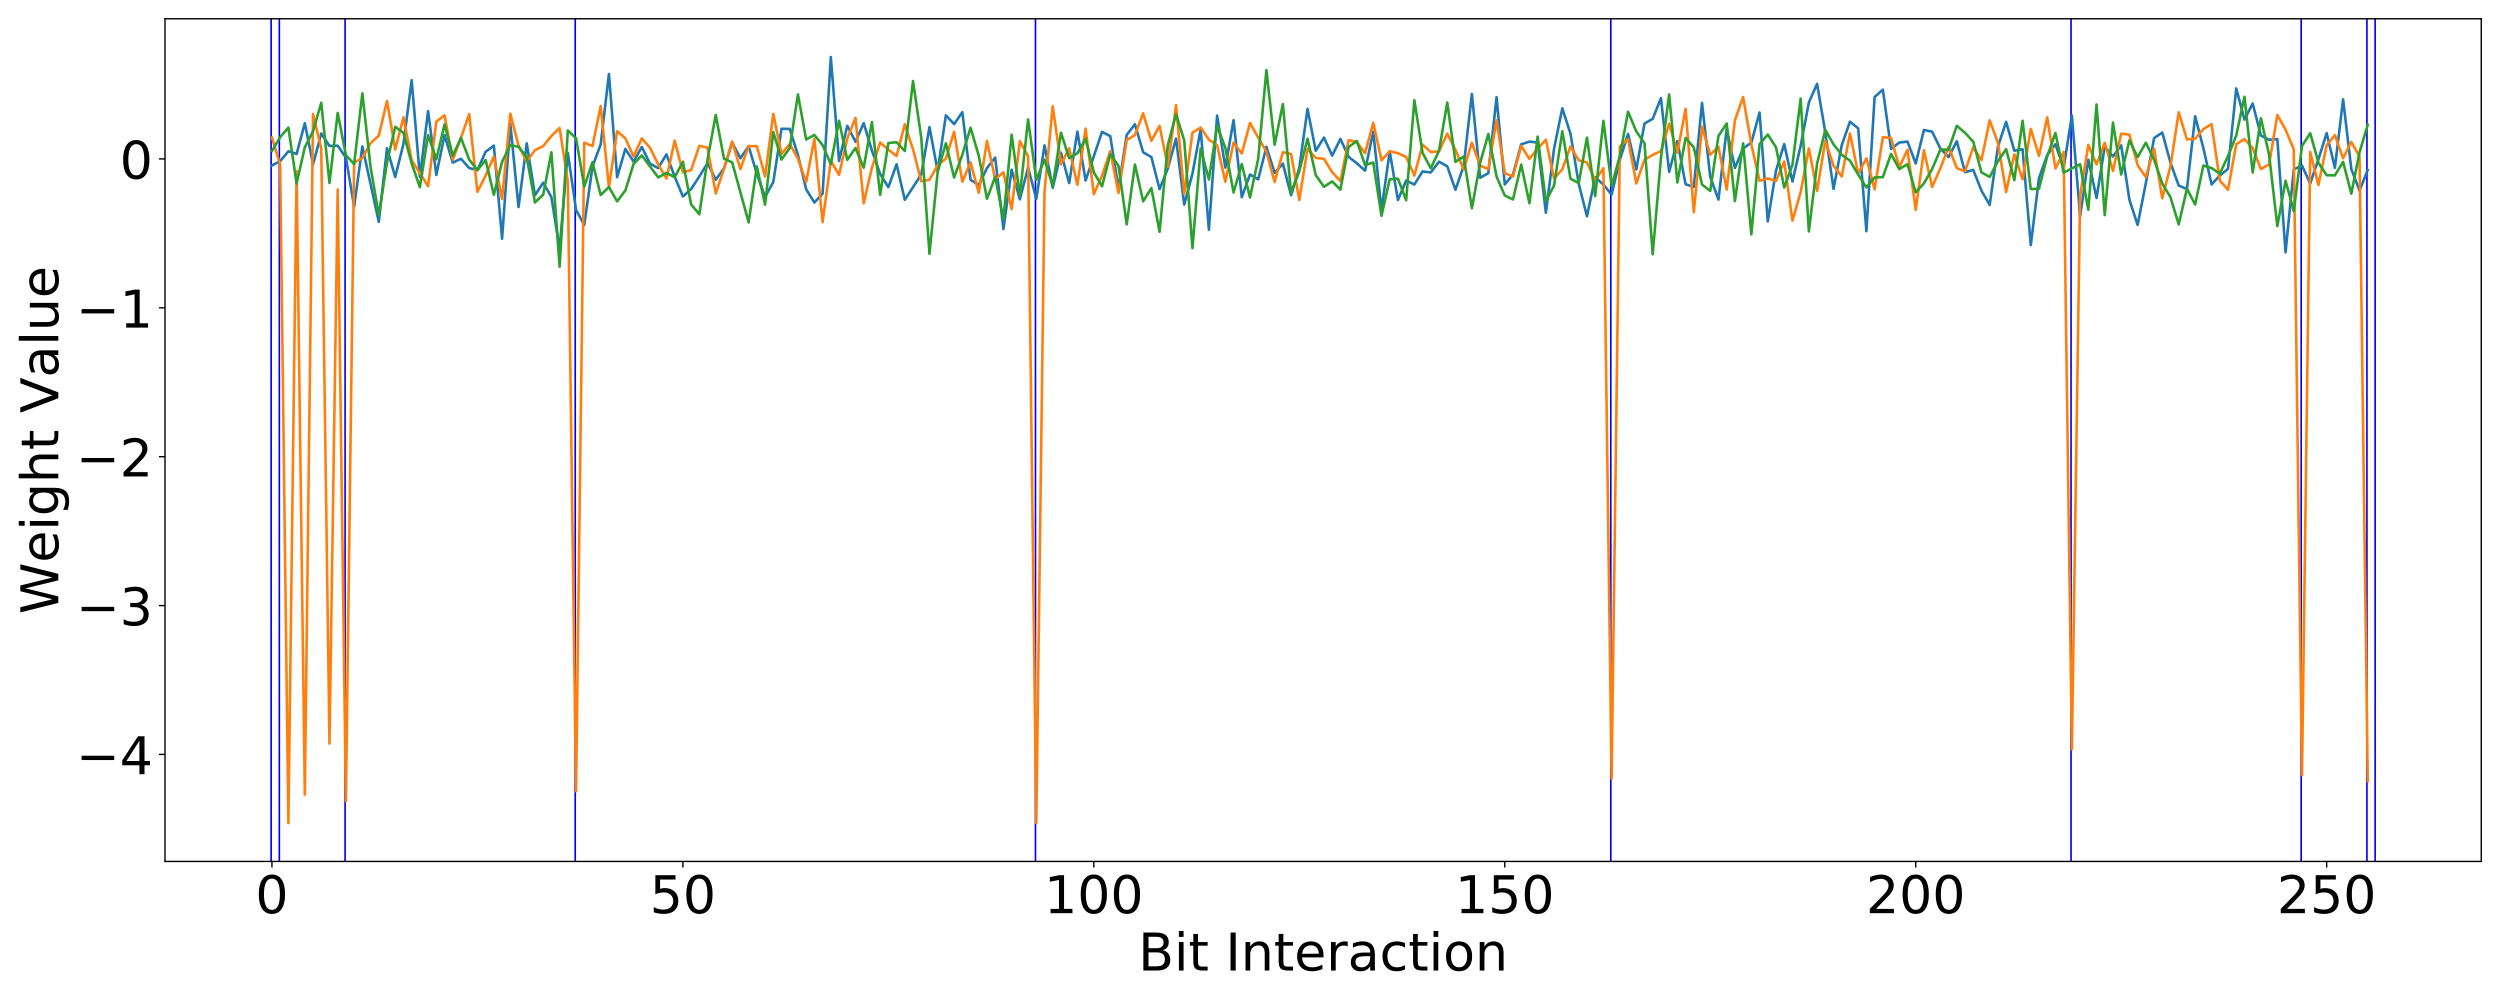 <?xml version="1.0" encoding="utf-8" standalone="no"?>
<!DOCTYPE svg PUBLIC "-//W3C//DTD SVG 1.1//EN"
  "http://www.w3.org/Graphics/SVG/1.1/DTD/svg11.dtd">
<!-- Created with matplotlib (https://matplotlib.org/) -->
<svg height="576pt" version="1.1" viewBox="0 0 1440 576" width="1440pt" xmlns="http://www.w3.org/2000/svg" xmlns:xlink="http://www.w3.org/1999/xlink">
 <defs>
  <style type="text/css">
*{stroke-linecap:butt;stroke-linejoin:round;white-space:pre;}
  </style>
 </defs>
 <g id="figure_1">
  <g id="patch_1">
   <path d="M 0 576 
L 1440 576 
L 1440 0 
L 0 0 
z
" style="fill:#ffffff;"/>
  </g>
  <g id="axes_1">
   <g id="patch_2">
    <path d="M 95.05 496.2 
L 1429.2 496.2 
L 1429.2 10.8 
L 95.05 10.8 
z
" style="fill:#ffffff;"/>
   </g>
   <g id="patch_3">
    <path clip-path="url(#pf827d7ad3f)" d="M 155.693 496.2 
L 155.693 10.8 
L 156.64 10.8 
L 156.64 496.2 
z
" style="fill:#0000ff;"/>
   </g>
   <g id="patch_4">
    <path clip-path="url(#pf827d7ad3f)" d="M 160.427 496.2 
L 160.427 10.8 
L 161.374 10.8 
L 161.374 496.2 
z
" style="fill:#0000ff;"/>
   </g>
   <g id="patch_5">
    <path clip-path="url(#pf827d7ad3f)" d="M 198.3 496.2 
L 198.3 10.8 
L 199.246 10.8 
L 199.246 496.2 
z
" style="fill:#0000ff;"/>
   </g>
   <g id="patch_6">
    <path clip-path="url(#pf827d7ad3f)" d="M 330.853 496.2 
L 330.853 10.8 
L 331.8 10.8 
L 331.8 496.2 
z
" style="fill:#0000ff;"/>
   </g>
   <g id="patch_7">
    <path clip-path="url(#pf827d7ad3f)" d="M 595.96 496.2 
L 595.96 10.8 
L 596.907 10.8 
L 596.907 496.2 
z
" style="fill:#0000ff;"/>
   </g>
   <g id="patch_8">
    <path clip-path="url(#pf827d7ad3f)" d="M 927.343 496.2 
L 927.343 10.8 
L 928.29 10.8 
L 928.29 496.2 
z
" style="fill:#0000ff;"/>
   </g>
   <g id="patch_9">
    <path clip-path="url(#pf827d7ad3f)" d="M 1192.45 496.2 
L 1192.45 10.8 
L 1193.397 10.8 
L 1193.397 496.2 
z
" style="fill:#0000ff;"/>
   </g>
   <g id="patch_10">
    <path clip-path="url(#pf827d7ad3f)" d="M 1325.004 496.2 
L 1325.004 10.8 
L 1325.95 10.8 
L 1325.95 496.2 
z
" style="fill:#0000ff;"/>
   </g>
   <g id="patch_11">
    <path clip-path="url(#pf827d7ad3f)" d="M 1362.876 496.2 
L 1362.876 10.8 
L 1363.823 10.8 
L 1363.823 496.2 
z
" style="fill:#0000ff;"/>
   </g>
   <g id="patch_12">
    <path clip-path="url(#pf827d7ad3f)" d="M 1367.61 496.2 
L 1367.61 10.8 
L 1368.557 10.8 
L 1368.557 496.2 
z
" style="fill:#0000ff;"/>
   </g>
   <g id="matplotlib.axis_1">
    <g id="xtick_1">
     <g id="line2d_1">
      <defs>
       <path d="M 0 0 
L 0 3.5 
" id="mf8bdac8a5b" style="stroke:#000000;stroke-width:0.8;"/>
      </defs>
      <g>
       <use style="stroke:#000000;stroke-width:0.8;" x="156.64" xlink:href="#mf8bdac8a5b" y="496.2"/>
      </g>
     </g>
     <g id="text_1">
      <!-- 0 -->
      <defs>
       <path d="M 31.781 66.406 
Q 24.172 66.406 20.328 58.906 
Q 16.5 51.422 16.5 36.375 
Q 16.5 21.391 20.328 13.891 
Q 24.172 6.391 31.781 6.391 
Q 39.453 6.391 43.281 13.891 
Q 47.125 21.391 47.125 36.375 
Q 47.125 51.422 43.281 58.906 
Q 39.453 66.406 31.781 66.406 
z
M 31.781 74.219 
Q 44.047 74.219 50.516 64.516 
Q 56.984 54.828 56.984 36.375 
Q 56.984 17.969 50.516 8.266 
Q 44.047 -1.422 31.781 -1.422 
Q 19.531 -1.422 13.062 8.266 
Q 6.594 17.969 6.594 36.375 
Q 6.594 54.828 13.062 64.516 
Q 19.531 74.219 31.781 74.219 
z
" id="DejaVuSans-48"/>
      </defs>
      <g transform="translate(147.096 525.995)scale(0.3 -0.3)">
       <use xlink:href="#DejaVuSans-48"/>
      </g>
     </g>
    </g>
    <g id="xtick_2">
     <g id="line2d_2">
      <g>
       <use style="stroke:#000000;stroke-width:0.8;" x="393.342" xlink:href="#mf8bdac8a5b" y="496.2"/>
      </g>
     </g>
     <g id="text_2">
      <!-- 50 -->
      <defs>
       <path d="M 10.797 72.906 
L 49.516 72.906 
L 49.516 64.594 
L 19.828 64.594 
L 19.828 46.734 
Q 21.969 47.469 24.109 47.828 
Q 26.266 48.188 28.422 48.188 
Q 40.625 48.188 47.75 41.5 
Q 54.891 34.812 54.891 23.391 
Q 54.891 11.625 47.562 5.094 
Q 40.234 -1.422 26.906 -1.422 
Q 22.312 -1.422 17.547 -0.641 
Q 12.797 0.141 7.719 1.703 
L 7.719 11.625 
Q 12.109 9.234 16.797 8.062 
Q 21.484 6.891 26.703 6.891 
Q 35.156 6.891 40.078 11.328 
Q 45.016 15.766 45.016 23.391 
Q 45.016 31 40.078 35.438 
Q 35.156 39.891 26.703 39.891 
Q 22.75 39.891 18.812 39.016 
Q 14.891 38.141 10.797 36.281 
z
" id="DejaVuSans-53"/>
      </defs>
      <g transform="translate(374.255 525.995)scale(0.3 -0.3)">
       <use xlink:href="#DejaVuSans-53"/>
       <use x="63.623" xlink:href="#DejaVuSans-48"/>
      </g>
     </g>
    </g>
    <g id="xtick_3">
     <g id="line2d_3">
      <g>
       <use style="stroke:#000000;stroke-width:0.8;" x="630.045" xlink:href="#mf8bdac8a5b" y="496.2"/>
      </g>
     </g>
     <g id="text_3">
      <!-- 100 -->
      <defs>
       <path d="M 12.406 8.297 
L 28.516 8.297 
L 28.516 63.922 
L 10.984 60.406 
L 10.984 69.391 
L 28.422 72.906 
L 38.281 72.906 
L 38.281 8.297 
L 54.391 8.297 
L 54.391 0 
L 12.406 0 
z
" id="DejaVuSans-49"/>
      </defs>
      <g transform="translate(601.414 525.995)scale(0.3 -0.3)">
       <use xlink:href="#DejaVuSans-49"/>
       <use x="63.623" xlink:href="#DejaVuSans-48"/>
       <use x="127.246" xlink:href="#DejaVuSans-48"/>
      </g>
     </g>
    </g>
    <g id="xtick_4">
     <g id="line2d_4">
      <g>
       <use style="stroke:#000000;stroke-width:0.8;" x="866.748" xlink:href="#mf8bdac8a5b" y="496.2"/>
      </g>
     </g>
     <g id="text_4">
      <!-- 150 -->
      <g transform="translate(838.116 525.995)scale(0.3 -0.3)">
       <use xlink:href="#DejaVuSans-49"/>
       <use x="63.623" xlink:href="#DejaVuSans-53"/>
       <use x="127.246" xlink:href="#DejaVuSans-48"/>
      </g>
     </g>
    </g>
    <g id="xtick_5">
     <g id="line2d_5">
      <g>
       <use style="stroke:#000000;stroke-width:0.8;" x="1103.45" xlink:href="#mf8bdac8a5b" y="496.2"/>
      </g>
     </g>
     <g id="text_5">
      <!-- 200 -->
      <defs>
       <path d="M 19.188 8.297 
L 53.609 8.297 
L 53.609 0 
L 7.328 0 
L 7.328 8.297 
Q 12.938 14.109 22.625 23.891 
Q 32.328 33.688 34.812 36.531 
Q 39.547 41.844 41.422 45.531 
Q 43.312 49.219 43.312 52.781 
Q 43.312 58.594 39.234 62.25 
Q 35.156 65.922 28.609 65.922 
Q 23.969 65.922 18.812 64.312 
Q 13.672 62.703 7.812 59.422 
L 7.812 69.391 
Q 13.766 71.781 18.938 73 
Q 24.125 74.219 28.422 74.219 
Q 39.75 74.219 46.484 68.547 
Q 53.219 62.891 53.219 53.422 
Q 53.219 48.922 51.531 44.891 
Q 49.859 40.875 45.406 35.406 
Q 44.188 33.984 37.641 27.219 
Q 31.109 20.453 19.188 8.297 
z
" id="DejaVuSans-50"/>
      </defs>
      <g transform="translate(1074.819 525.995)scale(0.3 -0.3)">
       <use xlink:href="#DejaVuSans-50"/>
       <use x="63.623" xlink:href="#DejaVuSans-48"/>
       <use x="127.246" xlink:href="#DejaVuSans-48"/>
      </g>
     </g>
    </g>
    <g id="xtick_6">
     <g id="line2d_6">
      <g>
       <use style="stroke:#000000;stroke-width:0.8;" x="1340.153" xlink:href="#mf8bdac8a5b" y="496.2"/>
      </g>
     </g>
     <g id="text_6">
      <!-- 250 -->
      <g transform="translate(1311.521 525.995)scale(0.3 -0.3)">
       <use xlink:href="#DejaVuSans-50"/>
       <use x="63.623" xlink:href="#DejaVuSans-53"/>
       <use x="127.246" xlink:href="#DejaVuSans-48"/>
      </g>
     </g>
    </g>
    <g id="text_7">
     <!-- Bit Interaction -->
     <defs>
      <path d="M 19.672 34.812 
L 19.672 8.109 
L 35.5 8.109 
Q 43.453 8.109 47.281 11.406 
Q 51.125 14.703 51.125 21.484 
Q 51.125 28.328 47.281 31.562 
Q 43.453 34.812 35.5 34.812 
z
M 19.672 64.797 
L 19.672 42.828 
L 34.281 42.828 
Q 41.5 42.828 45.031 45.531 
Q 48.578 48.25 48.578 53.812 
Q 48.578 59.328 45.031 62.062 
Q 41.5 64.797 34.281 64.797 
z
M 9.812 72.906 
L 35.016 72.906 
Q 46.297 72.906 52.391 68.219 
Q 58.5 63.531 58.5 54.891 
Q 58.5 48.188 55.375 44.234 
Q 52.25 40.281 46.188 39.312 
Q 53.469 37.75 57.5 32.781 
Q 61.531 27.828 61.531 20.406 
Q 61.531 10.641 54.891 5.312 
Q 48.25 0 35.984 0 
L 9.812 0 
z
" id="DejaVuSans-66"/>
      <path d="M 9.422 54.688 
L 18.406 54.688 
L 18.406 0 
L 9.422 0 
z
M 9.422 75.984 
L 18.406 75.984 
L 18.406 64.594 
L 9.422 64.594 
z
" id="DejaVuSans-105"/>
      <path d="M 18.312 70.219 
L 18.312 54.688 
L 36.812 54.688 
L 36.812 47.703 
L 18.312 47.703 
L 18.312 18.016 
Q 18.312 11.328 20.141 9.422 
Q 21.969 7.516 27.594 7.516 
L 36.812 7.516 
L 36.812 0 
L 27.594 0 
Q 17.188 0 13.234 3.875 
Q 9.281 7.766 9.281 18.016 
L 9.281 47.703 
L 2.688 47.703 
L 2.688 54.688 
L 9.281 54.688 
L 9.281 70.219 
z
" id="DejaVuSans-116"/>
      <path id="DejaVuSans-32"/>
      <path d="M 9.812 72.906 
L 19.672 72.906 
L 19.672 0 
L 9.812 0 
z
" id="DejaVuSans-73"/>
      <path d="M 54.891 33.016 
L 54.891 0 
L 45.906 0 
L 45.906 32.719 
Q 45.906 40.484 42.875 44.328 
Q 39.844 48.188 33.797 48.188 
Q 26.516 48.188 22.312 43.547 
Q 18.109 38.922 18.109 30.906 
L 18.109 0 
L 9.078 0 
L 9.078 54.688 
L 18.109 54.688 
L 18.109 46.188 
Q 21.344 51.125 25.703 53.562 
Q 30.078 56 35.797 56 
Q 45.219 56 50.047 50.172 
Q 54.891 44.344 54.891 33.016 
z
" id="DejaVuSans-110"/>
      <path d="M 56.203 29.594 
L 56.203 25.203 
L 14.891 25.203 
Q 15.484 15.922 20.484 11.062 
Q 25.484 6.203 34.422 6.203 
Q 39.594 6.203 44.453 7.469 
Q 49.312 8.734 54.109 11.281 
L 54.109 2.781 
Q 49.266 0.734 44.188 -0.344 
Q 39.109 -1.422 33.891 -1.422 
Q 20.797 -1.422 13.156 6.188 
Q 5.516 13.812 5.516 26.812 
Q 5.516 40.234 12.766 48.109 
Q 20.016 56 32.328 56 
Q 43.359 56 49.781 48.891 
Q 56.203 41.797 56.203 29.594 
z
M 47.219 32.234 
Q 47.125 39.594 43.094 43.984 
Q 39.062 48.391 32.422 48.391 
Q 24.906 48.391 20.391 44.141 
Q 15.875 39.891 15.188 32.172 
z
" id="DejaVuSans-101"/>
      <path d="M 41.109 46.297 
Q 39.594 47.172 37.812 47.578 
Q 36.031 48 33.891 48 
Q 26.266 48 22.188 43.047 
Q 18.109 38.094 18.109 28.812 
L 18.109 0 
L 9.078 0 
L 9.078 54.688 
L 18.109 54.688 
L 18.109 46.188 
Q 20.953 51.172 25.484 53.578 
Q 30.031 56 36.531 56 
Q 37.453 56 38.578 55.875 
Q 39.703 55.766 41.062 55.516 
z
" id="DejaVuSans-114"/>
      <path d="M 34.281 27.484 
Q 23.391 27.484 19.188 25 
Q 14.984 22.516 14.984 16.5 
Q 14.984 11.719 18.141 8.906 
Q 21.297 6.109 26.703 6.109 
Q 34.188 6.109 38.703 11.406 
Q 43.219 16.703 43.219 25.484 
L 43.219 27.484 
z
M 52.203 31.203 
L 52.203 0 
L 43.219 0 
L 43.219 8.297 
Q 40.141 3.328 35.547 0.953 
Q 30.953 -1.422 24.312 -1.422 
Q 15.922 -1.422 10.953 3.297 
Q 6 8.016 6 15.922 
Q 6 25.141 12.172 29.828 
Q 18.359 34.516 30.609 34.516 
L 43.219 34.516 
L 43.219 35.406 
Q 43.219 41.609 39.141 45 
Q 35.062 48.391 27.688 48.391 
Q 23 48.391 18.547 47.266 
Q 14.109 46.141 10.016 43.891 
L 10.016 52.203 
Q 14.938 54.109 19.578 55.047 
Q 24.219 56 28.609 56 
Q 40.484 56 46.344 49.844 
Q 52.203 43.703 52.203 31.203 
z
" id="DejaVuSans-97"/>
      <path d="M 48.781 52.594 
L 48.781 44.188 
Q 44.969 46.297 41.141 47.344 
Q 37.312 48.391 33.406 48.391 
Q 24.656 48.391 19.812 42.844 
Q 14.984 37.312 14.984 27.297 
Q 14.984 17.281 19.812 11.734 
Q 24.656 6.203 33.406 6.203 
Q 37.312 6.203 41.141 7.25 
Q 44.969 8.297 48.781 10.406 
L 48.781 2.094 
Q 45.016 0.344 40.984 -0.531 
Q 36.969 -1.422 32.422 -1.422 
Q 20.062 -1.422 12.781 6.344 
Q 5.516 14.109 5.516 27.297 
Q 5.516 40.672 12.859 48.328 
Q 20.219 56 33.016 56 
Q 37.156 56 41.109 55.141 
Q 45.062 54.297 48.781 52.594 
z
" id="DejaVuSans-99"/>
      <path d="M 30.609 48.391 
Q 23.391 48.391 19.188 42.75 
Q 14.984 37.109 14.984 27.297 
Q 14.984 17.484 19.156 11.844 
Q 23.344 6.203 30.609 6.203 
Q 37.797 6.203 41.984 11.859 
Q 46.188 17.531 46.188 27.297 
Q 46.188 37.016 41.984 42.703 
Q 37.797 48.391 30.609 48.391 
z
M 30.609 56 
Q 42.328 56 49.016 48.375 
Q 55.719 40.766 55.719 27.297 
Q 55.719 13.875 49.016 6.219 
Q 42.328 -1.422 30.609 -1.422 
Q 18.844 -1.422 12.172 6.219 
Q 5.516 13.875 5.516 27.297 
Q 5.516 40.766 12.172 48.375 
Q 18.844 56 30.609 56 
z
" id="DejaVuSans-111"/>
     </defs>
     <g transform="translate(655.639 559.03)scale(0.3 -0.3)">
      <use xlink:href="#DejaVuSans-66"/>
      <use x="68.604" xlink:href="#DejaVuSans-105"/>
      <use x="96.387" xlink:href="#DejaVuSans-116"/>
      <use x="135.596" xlink:href="#DejaVuSans-32"/>
      <use x="167.383" xlink:href="#DejaVuSans-73"/>
      <use x="196.875" xlink:href="#DejaVuSans-110"/>
      <use x="260.254" xlink:href="#DejaVuSans-116"/>
      <use x="299.463" xlink:href="#DejaVuSans-101"/>
      <use x="360.986" xlink:href="#DejaVuSans-114"/>
      <use x="402.1" xlink:href="#DejaVuSans-97"/>
      <use x="463.379" xlink:href="#DejaVuSans-99"/>
      <use x="518.359" xlink:href="#DejaVuSans-116"/>
      <use x="557.568" xlink:href="#DejaVuSans-105"/>
      <use x="585.352" xlink:href="#DejaVuSans-111"/>
      <use x="646.533" xlink:href="#DejaVuSans-110"/>
     </g>
    </g>
   </g>
   <g id="matplotlib.axis_2">
    <g id="ytick_1">
     <g id="line2d_7">
      <defs>
       <path d="M 0 0 
L -3.5 0 
" id="mf524274483" style="stroke:#000000;stroke-width:0.8;"/>
      </defs>
      <g>
       <use style="stroke:#000000;stroke-width:0.8;" x="95.05" xlink:href="#mf524274483" y="434.553"/>
      </g>
     </g>
     <g id="text_8">
      <!-- −4 -->
      <defs>
       <path d="M 10.594 35.5 
L 73.188 35.5 
L 73.188 27.203 
L 10.594 27.203 
z
" id="DejaVuSans-8722"/>
       <path d="M 37.797 64.312 
L 12.891 25.391 
L 37.797 25.391 
z
M 35.203 72.906 
L 47.609 72.906 
L 47.609 25.391 
L 58.016 25.391 
L 58.016 17.188 
L 47.609 17.188 
L 47.609 0 
L 37.797 0 
L 37.797 17.188 
L 4.891 17.188 
L 4.891 26.703 
z
" id="DejaVuSans-52"/>
      </defs>
      <g transform="translate(43.823 445.95)scale(0.3 -0.3)">
       <use xlink:href="#DejaVuSans-8722"/>
       <use x="83.789" xlink:href="#DejaVuSans-52"/>
      </g>
     </g>
    </g>
    <g id="ytick_2">
     <g id="line2d_8">
      <g>
       <use style="stroke:#000000;stroke-width:0.8;" x="95.05" xlink:href="#mf524274483" y="348.8"/>
      </g>
     </g>
     <g id="text_9">
      <!-- −3 -->
      <defs>
       <path d="M 40.578 39.312 
Q 47.656 37.797 51.625 33 
Q 55.609 28.219 55.609 21.188 
Q 55.609 10.406 48.188 4.484 
Q 40.766 -1.422 27.094 -1.422 
Q 22.516 -1.422 17.656 -0.516 
Q 12.797 0.391 7.625 2.203 
L 7.625 11.719 
Q 11.719 9.328 16.594 8.109 
Q 21.484 6.891 26.812 6.891 
Q 36.078 6.891 40.938 10.547 
Q 45.797 14.203 45.797 21.188 
Q 45.797 27.641 41.281 31.266 
Q 36.766 34.906 28.719 34.906 
L 20.219 34.906 
L 20.219 43.016 
L 29.109 43.016 
Q 36.375 43.016 40.234 45.922 
Q 44.094 48.828 44.094 54.297 
Q 44.094 59.906 40.109 62.906 
Q 36.141 65.922 28.719 65.922 
Q 24.656 65.922 20.016 65.031 
Q 15.375 64.156 9.812 62.312 
L 9.812 71.094 
Q 15.438 72.656 20.344 73.438 
Q 25.25 74.219 29.594 74.219 
Q 40.828 74.219 47.359 69.109 
Q 53.906 64.016 53.906 55.328 
Q 53.906 49.266 50.438 45.094 
Q 46.969 40.922 40.578 39.312 
z
" id="DejaVuSans-51"/>
      </defs>
      <g transform="translate(43.823 360.197)scale(0.3 -0.3)">
       <use xlink:href="#DejaVuSans-8722"/>
       <use x="83.789" xlink:href="#DejaVuSans-51"/>
      </g>
     </g>
    </g>
    <g id="ytick_3">
     <g id="line2d_9">
      <g>
       <use style="stroke:#000000;stroke-width:0.8;" x="95.05" xlink:href="#mf524274483" y="263.046"/>
      </g>
     </g>
     <g id="text_10">
      <!-- −2 -->
      <g transform="translate(43.823 274.444)scale(0.3 -0.3)">
       <use xlink:href="#DejaVuSans-8722"/>
       <use x="83.789" xlink:href="#DejaVuSans-50"/>
      </g>
     </g>
    </g>
    <g id="ytick_4">
     <g id="line2d_10">
      <g>
       <use style="stroke:#000000;stroke-width:0.8;" x="95.05" xlink:href="#mf524274483" y="177.293"/>
      </g>
     </g>
     <g id="text_11">
      <!-- −1 -->
      <g transform="translate(43.823 188.691)scale(0.3 -0.3)">
       <use xlink:href="#DejaVuSans-8722"/>
       <use x="83.789" xlink:href="#DejaVuSans-49"/>
      </g>
     </g>
    </g>
    <g id="ytick_5">
     <g id="line2d_11">
      <g>
       <use style="stroke:#000000;stroke-width:0.8;" x="95.05" xlink:href="#mf524274483" y="91.54"/>
      </g>
     </g>
     <g id="text_12">
      <!-- 0 -->
      <g transform="translate(68.963 102.938)scale(0.3 -0.3)">
       <use xlink:href="#DejaVuSans-48"/>
      </g>
     </g>
    </g>
    <g id="text_13">
     <!-- Weight Value -->
     <defs>
      <path d="M 3.328 72.906 
L 13.281 72.906 
L 28.609 11.281 
L 43.891 72.906 
L 54.984 72.906 
L 70.312 11.281 
L 85.594 72.906 
L 95.609 72.906 
L 77.297 0 
L 64.891 0 
L 49.516 63.281 
L 33.984 0 
L 21.578 0 
z
" id="DejaVuSans-87"/>
      <path d="M 45.406 27.984 
Q 45.406 37.75 41.375 43.109 
Q 37.359 48.484 30.078 48.484 
Q 22.859 48.484 18.828 43.109 
Q 14.797 37.75 14.797 27.984 
Q 14.797 18.266 18.828 12.891 
Q 22.859 7.516 30.078 7.516 
Q 37.359 7.516 41.375 12.891 
Q 45.406 18.266 45.406 27.984 
z
M 54.391 6.781 
Q 54.391 -7.172 48.188 -13.984 
Q 42 -20.797 29.203 -20.797 
Q 24.469 -20.797 20.266 -20.094 
Q 16.062 -19.391 12.109 -17.922 
L 12.109 -9.188 
Q 16.062 -11.328 19.922 -12.344 
Q 23.781 -13.375 27.781 -13.375 
Q 36.625 -13.375 41.016 -8.766 
Q 45.406 -4.156 45.406 5.172 
L 45.406 9.625 
Q 42.625 4.781 38.281 2.391 
Q 33.938 0 27.875 0 
Q 17.828 0 11.672 7.656 
Q 5.516 15.328 5.516 27.984 
Q 5.516 40.672 11.672 48.328 
Q 17.828 56 27.875 56 
Q 33.938 56 38.281 53.609 
Q 42.625 51.219 45.406 46.391 
L 45.406 54.688 
L 54.391 54.688 
z
" id="DejaVuSans-103"/>
      <path d="M 54.891 33.016 
L 54.891 0 
L 45.906 0 
L 45.906 32.719 
Q 45.906 40.484 42.875 44.328 
Q 39.844 48.188 33.797 48.188 
Q 26.516 48.188 22.312 43.547 
Q 18.109 38.922 18.109 30.906 
L 18.109 0 
L 9.078 0 
L 9.078 75.984 
L 18.109 75.984 
L 18.109 46.188 
Q 21.344 51.125 25.703 53.562 
Q 30.078 56 35.797 56 
Q 45.219 56 50.047 50.172 
Q 54.891 44.344 54.891 33.016 
z
" id="DejaVuSans-104"/>
      <path d="M 28.609 0 
L 0.781 72.906 
L 11.078 72.906 
L 34.188 11.531 
L 57.328 72.906 
L 67.578 72.906 
L 39.797 0 
z
" id="DejaVuSans-86"/>
      <path d="M 9.422 75.984 
L 18.406 75.984 
L 18.406 0 
L 9.422 0 
z
" id="DejaVuSans-108"/>
      <path d="M 8.5 21.578 
L 8.5 54.688 
L 17.484 54.688 
L 17.484 21.922 
Q 17.484 14.156 20.5 10.266 
Q 23.531 6.391 29.594 6.391 
Q 36.859 6.391 41.078 11.031 
Q 45.312 15.672 45.312 23.688 
L 45.312 54.688 
L 54.297 54.688 
L 54.297 0 
L 45.312 0 
L 45.312 8.406 
Q 42.047 3.422 37.719 1 
Q 33.406 -1.422 27.688 -1.422 
Q 18.266 -1.422 13.375 4.438 
Q 8.5 10.297 8.5 21.578 
z
M 31.109 56 
z
" id="DejaVuSans-117"/>
     </defs>
     <g transform="translate(33.584 353.733)rotate(-90)scale(0.3 -0.3)">
      <use xlink:href="#DejaVuSans-87"/>
      <use x="98.799" xlink:href="#DejaVuSans-101"/>
      <use x="160.322" xlink:href="#DejaVuSans-105"/>
      <use x="188.105" xlink:href="#DejaVuSans-103"/>
      <use x="251.582" xlink:href="#DejaVuSans-104"/>
      <use x="314.961" xlink:href="#DejaVuSans-116"/>
      <use x="354.17" xlink:href="#DejaVuSans-32"/>
      <use x="385.957" xlink:href="#DejaVuSans-86"/>
      <use x="454.256" xlink:href="#DejaVuSans-97"/>
      <use x="515.535" xlink:href="#DejaVuSans-108"/>
      <use x="543.318" xlink:href="#DejaVuSans-117"/>
      <use x="606.697" xlink:href="#DejaVuSans-101"/>
     </g>
    </g>
   </g>
   <g id="line2d_12">
    <path clip-path="url(#pf827d7ad3f)" d="M 156.64 95.351 
L 161.374 92.817 
L 166.108 87.12 
L 170.842 88.663 
L 175.576 70.954 
L 180.31 94.698 
L 185.044 76.865 
L 189.778 84.057 
L 194.512 83.934 
L 199.246 90.808 
L 203.98 119.018 
L 208.715 84.347 
L 218.183 127.787 
L 222.917 85.34 
L 227.651 101.932 
L 232.385 82.876 
L 237.119 46.182 
L 241.853 101.862 
L 246.587 63.985 
L 251.321 100.805 
L 256.055 77.795 
L 260.789 93.668 
L 265.523 91.437 
L 270.257 96.813 
L 274.991 97.952 
L 279.725 87.426 
L 284.459 83.859 
L 289.193 137.537 
L 293.927 71.159 
L 298.661 119.302 
L 303.396 82.598 
L 308.13 112.464 
L 312.864 105.244 
L 317.598 113.486 
L 322.332 143.269 
L 327.066 88.053 
L 331.8 120.968 
L 336.534 129.568 
L 341.268 95.937 
L 346.002 83.161 
L 350.736 42.627 
L 355.47 102.102 
L 360.204 85.762 
L 364.938 93.115 
L 369.672 84.697 
L 374.406 94.27 
L 379.14 96.81 
L 383.874 88.924 
L 388.608 101.725 
L 393.342 113.159 
L 398.077 108.919 
L 402.811 101.655 
L 407.545 93.985 
L 412.279 103.477 
L 417.013 96.986 
L 421.747 82.189 
L 426.481 91.173 
L 431.215 84.18 
L 435.949 100.133 
L 440.683 113.398 
L 445.417 104.841 
L 450.151 74.175 
L 454.885 74.254 
L 459.619 89.327 
L 464.353 109.049 
L 469.087 116.667 
L 473.821 111.537 
L 478.555 32.864 
L 483.289 92.772 
L 488.023 72.446 
L 492.758 81.623 
L 497.492 70.91 
L 502.226 86.73 
L 506.96 100.211 
L 511.694 107.816 
L 516.428 94.619 
L 521.162 115.101 
L 530.63 100.53 
L 535.364 73.189 
L 540.098 98.513 
L 544.832 66.407 
L 549.566 71.505 
L 554.3 64.597 
L 559.034 103.585 
L 563.768 106.642 
L 568.502 96.759 
L 573.236 90.758 
L 577.97 131.94 
L 582.705 97.704 
L 587.439 114.819 
L 592.173 96.539 
L 596.907 114.536 
L 601.641 83.733 
L 606.375 108.176 
L 611.109 87.918 
L 615.843 105.43 
L 620.577 75.819 
L 625.311 103.971 
L 634.779 75.943 
L 639.513 78.442 
L 644.247 108.565 
L 648.981 77.697 
L 653.715 71.579 
L 658.449 87.708 
L 663.183 90.447 
L 667.917 108.937 
L 672.651 97.116 
L 677.386 79.829 
L 682.12 117.859 
L 686.854 100.029 
L 691.588 74.46 
L 696.322 132.354 
L 701.056 66.574 
L 705.79 96.523 
L 710.524 69.207 
L 715.258 113.578 
L 719.992 100.545 
L 724.726 103.275 
L 729.46 84.548 
L 734.194 99.607 
L 738.928 94.239 
L 743.662 112.479 
L 748.396 96.751 
L 753.13 62.709 
L 757.864 86.832 
L 762.598 79.264 
L 767.332 89.626 
L 772.067 80.023 
L 776.801 90.321 
L 781.535 94.048 
L 786.269 98.3 
L 791.003 75.825 
L 795.737 120.911 
L 800.471 87.21 
L 805.205 115.208 
L 809.939 104.004 
L 814.673 106.289 
L 819.407 98.757 
L 824.141 99.32 
L 828.875 93.12 
L 833.609 95.802 
L 838.343 109.326 
L 843.077 95.562 
L 847.811 54.115 
L 852.545 102.394 
L 857.279 99.749 
L 862.013 55.957 
L 866.748 106.232 
L 871.482 100.506 
L 876.216 83.095 
L 880.95 81.583 
L 885.684 82.081 
L 890.418 122.541 
L 895.152 85.49 
L 899.886 62.395 
L 904.62 77.108 
L 909.354 105.937 
L 914.088 124.594 
L 918.822 102.102 
L 923.556 106.336 
L 928.29 112.053 
L 933.024 92.045 
L 937.758 77.149 
L 942.492 97.604 
L 947.226 71.12 
L 951.96 68.456 
L 956.694 56.551 
L 961.429 98.989 
L 966.163 81.281 
L 970.897 106.133 
L 975.631 107.652 
L 980.365 59.284 
L 985.099 101.885 
L 989.833 114.954 
L 994.567 74.176 
L 999.301 96.755 
L 1004.035 85.541 
L 1008.769 82.162 
L 1013.503 64.799 
L 1018.237 127.534 
L 1022.971 98.294 
L 1027.705 83.012 
L 1032.439 104.555 
L 1037.173 83.987 
L 1041.907 59.005 
L 1046.641 48.289 
L 1051.375 76.294 
L 1056.11 108.842 
L 1060.844 83.62 
L 1065.578 70.067 
L 1070.312 73.965 
L 1075.046 133.183 
L 1079.78 55.878 
L 1084.514 51.635 
L 1089.248 85.76 
L 1093.982 82.122 
L 1098.716 81.536 
L 1103.45 94.169 
L 1108.184 74.862 
L 1112.918 75.873 
L 1117.652 85.597 
L 1122.386 90.441 
L 1127.12 81.387 
L 1131.854 99.179 
L 1136.588 97.869 
L 1141.322 109.772 
L 1146.056 118.033 
L 1150.791 84.517 
L 1155.525 70.191 
L 1160.259 86.803 
L 1164.993 85.969 
L 1169.727 141.207 
L 1174.461 102.562 
L 1179.195 89.31 
L 1183.929 83.118 
L 1188.663 96.763 
L 1193.397 66.531 
L 1198.131 124.573 
L 1202.865 91.969 
L 1207.599 114.028 
L 1212.333 84.471 
L 1217.067 90.111 
L 1221.801 83.726 
L 1226.535 115.027 
L 1231.269 129.554 
L 1236.003 105.482 
L 1240.737 79.564 
L 1245.472 76.37 
L 1250.206 93.739 
L 1254.94 106.872 
L 1259.674 108.924 
L 1264.408 66.979 
L 1269.142 85.347 
L 1273.876 106.254 
L 1278.61 101.113 
L 1283.344 97.279 
L 1288.078 50.92 
L 1292.812 68.875 
L 1297.546 59.632 
L 1302.28 78.061 
L 1307.014 80.546 
L 1311.748 80.108 
L 1316.482 145.36 
L 1321.216 97.553 
L 1325.95 95.397 
L 1330.684 105.668 
L 1335.418 91.719 
L 1340.153 76.693 
L 1344.887 96.69 
L 1349.621 57.205 
L 1354.355 97.424 
L 1359.089 109.718 
L 1363.823 97.906 
L 1363.823 97.906 
" style="fill:none;stroke:#1f77b4;stroke-linecap:square;stroke-width:1.5;"/>
   </g>
   <g id="line2d_13">
    <path clip-path="url(#pf827d7ad3f)" d="M 156.64 79.227 
L 161.374 94.821 
L 166.108 474.136 
L 170.842 98.517 
L 175.576 457.724 
L 180.31 65.663 
L 185.044 85.719 
L 189.778 428.289 
L 194.512 109.193 
L 199.246 461.539 
L 203.98 93.709 
L 208.715 90.985 
L 213.449 82.458 
L 218.183 78.094 
L 222.917 58.139 
L 227.651 86.16 
L 232.385 67.525 
L 237.119 92.225 
L 246.587 107.267 
L 251.321 70.012 
L 256.055 66.422 
L 260.789 92.05 
L 265.523 79.357 
L 270.257 65.756 
L 274.991 110.485 
L 279.725 101.138 
L 284.459 90.202 
L 289.193 114.688 
L 293.927 65.487 
L 298.661 83.771 
L 303.396 92.989 
L 308.13 86.53 
L 312.864 84.175 
L 317.598 78.35 
L 322.332 73.717 
L 327.066 104.584 
L 331.8 455.732 
L 336.534 82.193 
L 341.268 84.148 
L 346.002 61.029 
L 350.736 107.798 
L 355.47 75.585 
L 360.204 79.639 
L 364.938 90.173 
L 369.672 79.707 
L 374.406 85.119 
L 379.14 94.696 
L 383.874 102.835 
L 388.608 80.994 
L 393.342 99.275 
L 398.077 97.975 
L 402.811 84.005 
L 407.545 85.052 
L 412.279 111.432 
L 417.013 97.175 
L 421.747 81.519 
L 426.481 97.387 
L 431.215 84.145 
L 435.949 84.205 
L 440.683 101.644 
L 445.417 65.618 
L 450.151 88.695 
L 454.885 82.938 
L 459.619 91.399 
L 464.353 104.895 
L 469.087 80.023 
L 473.821 127.947 
L 478.555 92.666 
L 483.289 100.697 
L 488.023 79.78 
L 492.758 67.875 
L 497.492 117.1 
L 502.226 96.604 
L 506.96 82.063 
L 511.694 86.17 
L 516.428 89.844 
L 521.162 71.615 
L 525.896 86.067 
L 530.63 104.423 
L 535.364 103.544 
L 540.098 95.14 
L 544.832 91.403 
L 549.566 75.904 
L 554.3 104.619 
L 559.034 93.542 
L 563.768 111.044 
L 568.502 81.133 
L 573.236 103.263 
L 577.97 99.259 
L 582.705 120.453 
L 587.439 81.287 
L 592.173 89.946 
L 596.907 473.984 
L 601.641 110.105 
L 606.375 61.208 
L 611.109 94.648 
L 615.843 85.44 
L 620.577 106.497 
L 625.311 74.04 
L 630.045 111.809 
L 634.779 101.196 
L 639.513 87.045 
L 644.247 111.161 
L 648.981 80.642 
L 653.715 77.833 
L 658.449 65.257 
L 663.183 81.144 
L 667.917 72.492 
L 672.651 95.982 
L 677.386 60.579 
L 682.12 111.602 
L 686.854 76.413 
L 691.588 73.511 
L 696.322 80.422 
L 701.056 83.574 
L 705.79 104.712 
L 710.524 82.143 
L 715.258 88.434 
L 719.992 70.782 
L 724.726 79.237 
L 729.46 87.395 
L 734.194 104.819 
L 738.928 87.705 
L 743.662 88.718 
L 748.396 115.183 
L 753.13 85.741 
L 757.864 90.972 
L 762.598 91.479 
L 767.332 99.179 
L 772.067 104.311 
L 776.801 80.762 
L 781.535 81.806 
L 786.269 88.225 
L 791.003 70.676 
L 795.737 92.362 
L 800.471 87.148 
L 805.205 88.239 
L 809.939 90.418 
L 814.673 101.124 
L 819.407 83.344 
L 824.141 87.585 
L 828.875 87.157 
L 833.609 76.931 
L 838.343 86.27 
L 843.077 97.612 
L 847.811 82.193 
L 852.545 95.442 
L 857.279 97.397 
L 862.013 69.272 
L 866.748 99.785 
L 871.482 101.632 
L 876.216 84.016 
L 880.95 91.55 
L 885.684 85.602 
L 890.418 80.478 
L 895.152 102.895 
L 899.886 97.527 
L 904.62 84.356 
L 909.354 92.34 
L 914.088 93.582 
L 918.822 103.754 
L 923.556 96.935 
L 928.29 448.47 
L 933.024 84.325 
L 937.758 80.172 
L 942.492 105.674 
L 947.226 92.016 
L 951.96 89.213 
L 956.694 87.069 
L 961.429 71.225 
L 966.163 87.964 
L 970.897 62.692 
L 975.631 122.244 
L 980.365 73.011 
L 985.099 89.094 
L 989.833 84.567 
L 994.567 109.194 
L 999.301 69.387 
L 1004.035 55.876 
L 1008.769 83.217 
L 1013.503 104.161 
L 1018.237 102.777 
L 1022.971 104.233 
L 1027.705 93.047 
L 1032.439 127.078 
L 1037.173 110.737 
L 1041.907 85.468 
L 1046.641 109.987 
L 1051.375 81.048 
L 1056.11 95.437 
L 1060.844 101.642 
L 1065.578 76.858 
L 1070.312 99.98 
L 1075.046 91.194 
L 1079.78 109.021 
L 1084.514 79.048 
L 1089.248 79.446 
L 1093.982 96.249 
L 1098.716 86.302 
L 1103.45 120.879 
L 1108.184 86.554 
L 1112.918 107.692 
L 1117.652 96.909 
L 1122.386 84.625 
L 1127.12 96.838 
L 1131.854 98.635 
L 1136.588 84.743 
L 1141.322 92.235 
L 1146.056 69.309 
L 1150.791 82.256 
L 1155.525 110.576 
L 1160.259 88.895 
L 1164.993 103.295 
L 1169.727 74.229 
L 1174.461 89.777 
L 1179.195 67.599 
L 1183.929 97.076 
L 1188.663 87.468 
L 1193.397 431.575 
L 1198.131 112.848 
L 1202.865 83.417 
L 1207.599 94.731 
L 1212.333 82.287 
L 1217.067 98.445 
L 1221.801 76.993 
L 1226.535 77.585 
L 1231.269 95.11 
L 1236.003 102.058 
L 1240.737 85.56 
L 1245.472 114.192 
L 1250.206 95.684 
L 1254.94 64.686 
L 1259.674 80.3 
L 1264.408 79.926 
L 1269.142 74.312 
L 1273.876 71.5 
L 1278.61 104.01 
L 1283.344 109.31 
L 1288.078 83.055 
L 1292.812 80.127 
L 1297.546 85.322 
L 1302.28 97.398 
L 1307.014 94.626 
L 1311.748 66.229 
L 1316.482 74.699 
L 1321.216 86.058 
L 1325.95 446.533 
L 1330.684 87.554 
L 1335.418 106.526 
L 1340.153 83.622 
L 1344.887 77.834 
L 1349.621 91.188 
L 1354.355 81.77 
L 1359.089 90.109 
L 1363.823 449.907 
L 1363.823 449.907 
" style="fill:none;stroke:#ff7f0e;stroke-linecap:square;stroke-width:1.5;"/>
   </g>
   <g id="line2d_14">
    <path clip-path="url(#pf827d7ad3f)" d="M 156.64 86.962 
L 161.374 79.009 
L 166.108 73.507 
L 170.842 105.68 
L 175.576 84.837 
L 180.31 75.559 
L 185.044 59.181 
L 189.778 105.412 
L 194.512 65.036 
L 199.246 89.396 
L 203.98 94.513 
L 208.715 53.757 
L 213.449 96.256 
L 218.183 123.932 
L 222.917 93.603 
L 227.651 73.03 
L 232.385 76.548 
L 237.119 94.115 
L 241.853 107.822 
L 246.587 77.78 
L 251.321 91.728 
L 256.055 71.671 
L 260.789 89.655 
L 265.523 79.421 
L 270.257 91.901 
L 274.991 98.038 
L 279.725 92.166 
L 284.459 112.174 
L 289.193 93.263 
L 293.927 83.555 
L 298.661 84.539 
L 303.396 90.574 
L 308.13 116.616 
L 312.864 112.168 
L 317.598 87.707 
L 322.332 153.601 
L 327.066 75.149 
L 331.8 79.685 
L 336.534 107.432 
L 341.268 93.455 
L 346.002 112.325 
L 350.736 107.722 
L 355.47 116.002 
L 360.204 109.715 
L 364.938 94.458 
L 369.672 89.532 
L 379.14 102.185 
L 383.874 99.62 
L 388.608 102.105 
L 393.342 93.147 
L 398.077 117.696 
L 402.811 123.437 
L 407.545 91.831 
L 412.279 66.202 
L 417.013 91.345 
L 421.747 93.548 
L 431.215 128.088 
L 435.949 95.878 
L 440.683 117.903 
L 445.417 76.055 
L 450.151 91.893 
L 454.885 85.274 
L 459.619 54.405 
L 464.353 80.363 
L 469.087 77.718 
L 473.821 83.613 
L 478.555 94.49 
L 483.289 69.535 
L 488.023 92.104 
L 492.758 85.228 
L 497.492 96.572 
L 502.226 70.35 
L 506.96 112.221 
L 511.694 82.372 
L 516.428 81.936 
L 521.162 86.97 
L 525.896 46.666 
L 530.63 79.232 
L 535.364 146.165 
L 540.098 98.945 
L 544.832 82.509 
L 549.566 102.281 
L 554.3 89.147 
L 559.034 73.553 
L 563.768 89.752 
L 568.502 114.485 
L 573.236 101.831 
L 577.97 126.175 
L 582.705 77.592 
L 587.439 112.609 
L 592.173 68.804 
L 596.907 103.575 
L 601.641 91.951 
L 606.375 107.07 
L 611.109 76.45 
L 615.843 91.082 
L 620.577 88.267 
L 625.311 79.96 
L 630.045 99.342 
L 634.779 107.3 
L 639.513 88.744 
L 644.247 95.502 
L 648.981 129.25 
L 653.715 94.773 
L 658.449 115.963 
L 663.183 108.335 
L 667.917 133.502 
L 672.651 83.709 
L 677.386 65.807 
L 682.12 80.862 
L 686.854 142.918 
L 691.588 85.574 
L 696.322 103.394 
L 701.056 72.49 
L 705.79 85.126 
L 710.524 110.88 
L 715.258 94.493 
L 719.992 113.756 
L 724.726 91.471 
L 729.46 40.39 
L 734.194 83.333 
L 738.928 59.942 
L 743.662 111.226 
L 748.396 98.683 
L 753.13 79.882 
L 757.864 100.836 
L 762.598 107.592 
L 767.332 104.507 
L 772.067 109.203 
L 776.801 84.639 
L 781.535 81.238 
L 786.269 95.05 
L 791.003 93.637 
L 795.737 124.337 
L 800.471 103.269 
L 805.205 102.911 
L 809.939 115.33 
L 814.673 57.745 
L 819.407 88.077 
L 824.141 96.936 
L 828.875 86.802 
L 833.609 59.106 
L 838.343 93.235 
L 843.077 90.16 
L 847.811 120.016 
L 852.545 93.882 
L 857.279 77.159 
L 862.013 101.706 
L 866.748 112.615 
L 871.482 114.898 
L 876.216 94.794 
L 880.95 117.096 
L 885.684 78.691 
L 890.418 115.848 
L 895.152 106.852 
L 899.886 75.599 
L 904.62 102.92 
L 909.354 105.47 
L 914.088 79.278 
L 918.822 113.016 
L 923.556 69.588 
L 928.29 106.979 
L 933.024 89.957 
L 937.758 64.373 
L 942.492 75.655 
L 947.226 82.487 
L 951.96 146.417 
L 956.694 91.003 
L 961.429 54.428 
L 966.163 105.101 
L 970.897 79.466 
L 975.631 84.929 
L 980.365 106.267 
L 985.099 110.005 
L 989.833 78.273 
L 994.567 71.129 
L 999.301 115.825 
L 1004.035 82.566 
L 1008.769 135.008 
L 1013.503 82.989 
L 1018.237 77.506 
L 1022.971 84.823 
L 1027.705 108.005 
L 1032.439 94.954 
L 1037.173 56.802 
L 1041.907 133.295 
L 1046.641 94.183 
L 1051.375 74.855 
L 1056.11 83.13 
L 1060.844 89.178 
L 1065.578 92.54 
L 1070.312 100.594 
L 1075.046 107.943 
L 1079.78 102.205 
L 1084.514 102.012 
L 1089.248 88.666 
L 1093.982 97.4 
L 1098.716 94.591 
L 1103.45 110.815 
L 1108.184 105.614 
L 1112.918 97.37 
L 1117.652 86.189 
L 1122.386 86.215 
L 1127.12 72.422 
L 1131.854 76.502 
L 1136.588 81.595 
L 1141.322 99.289 
L 1146.056 101.902 
L 1150.791 92.887 
L 1155.525 85.92 
L 1160.259 103.762 
L 1164.993 69.561 
L 1169.727 108.937 
L 1174.461 108.676 
L 1179.195 90.074 
L 1183.929 76.589 
L 1188.663 99.423 
L 1198.131 94.597 
L 1202.865 120.86 
L 1207.599 60.197 
L 1212.333 123.896 
L 1217.067 70.589 
L 1221.801 100.528 
L 1226.535 80.91 
L 1231.269 90.529 
L 1236.003 82.195 
L 1240.737 91.941 
L 1245.472 105.683 
L 1250.206 113.601 
L 1254.94 129.264 
L 1259.674 108.718 
L 1264.408 117.782 
L 1269.142 95.361 
L 1273.876 96.801 
L 1278.61 100.01 
L 1283.344 89.849 
L 1288.078 78.066 
L 1292.812 55.725 
L 1297.546 99.364 
L 1302.28 68.129 
L 1307.014 89.27 
L 1311.748 130.243 
L 1316.482 104.086 
L 1321.216 121.632 
L 1325.95 84.093 
L 1330.684 76.73 
L 1335.418 93.732 
L 1340.153 100.936 
L 1344.887 101.021 
L 1349.621 93.261 
L 1354.355 111.563 
L 1359.089 87.727 
L 1363.823 71.808 
L 1363.823 71.808 
" style="fill:none;stroke:#2ca02c;stroke-linecap:square;stroke-width:1.5;"/>
   </g>
   <g id="patch_13">
    <path d="M 95.05 496.2 
L 95.05 10.8 
" style="fill:none;stroke:#000000;stroke-linecap:square;stroke-linejoin:miter;stroke-width:0.8;"/>
   </g>
   <g id="patch_14">
    <path d="M 1429.2 496.2 
L 1429.2 10.8 
" style="fill:none;stroke:#000000;stroke-linecap:square;stroke-linejoin:miter;stroke-width:0.8;"/>
   </g>
   <g id="patch_15">
    <path d="M 95.05 496.2 
L 1429.2 496.2 
" style="fill:none;stroke:#000000;stroke-linecap:square;stroke-linejoin:miter;stroke-width:0.8;"/>
   </g>
   <g id="patch_16">
    <path d="M 95.05 10.8 
L 1429.2 10.8 
" style="fill:none;stroke:#000000;stroke-linecap:square;stroke-linejoin:miter;stroke-width:0.8;"/>
   </g>
  </g>
 </g>
 <defs>
  <clipPath id="pf827d7ad3f">
   <rect height="485.4" width="1334.15" x="95.05" y="10.8"/>
  </clipPath>
 </defs>
</svg>
